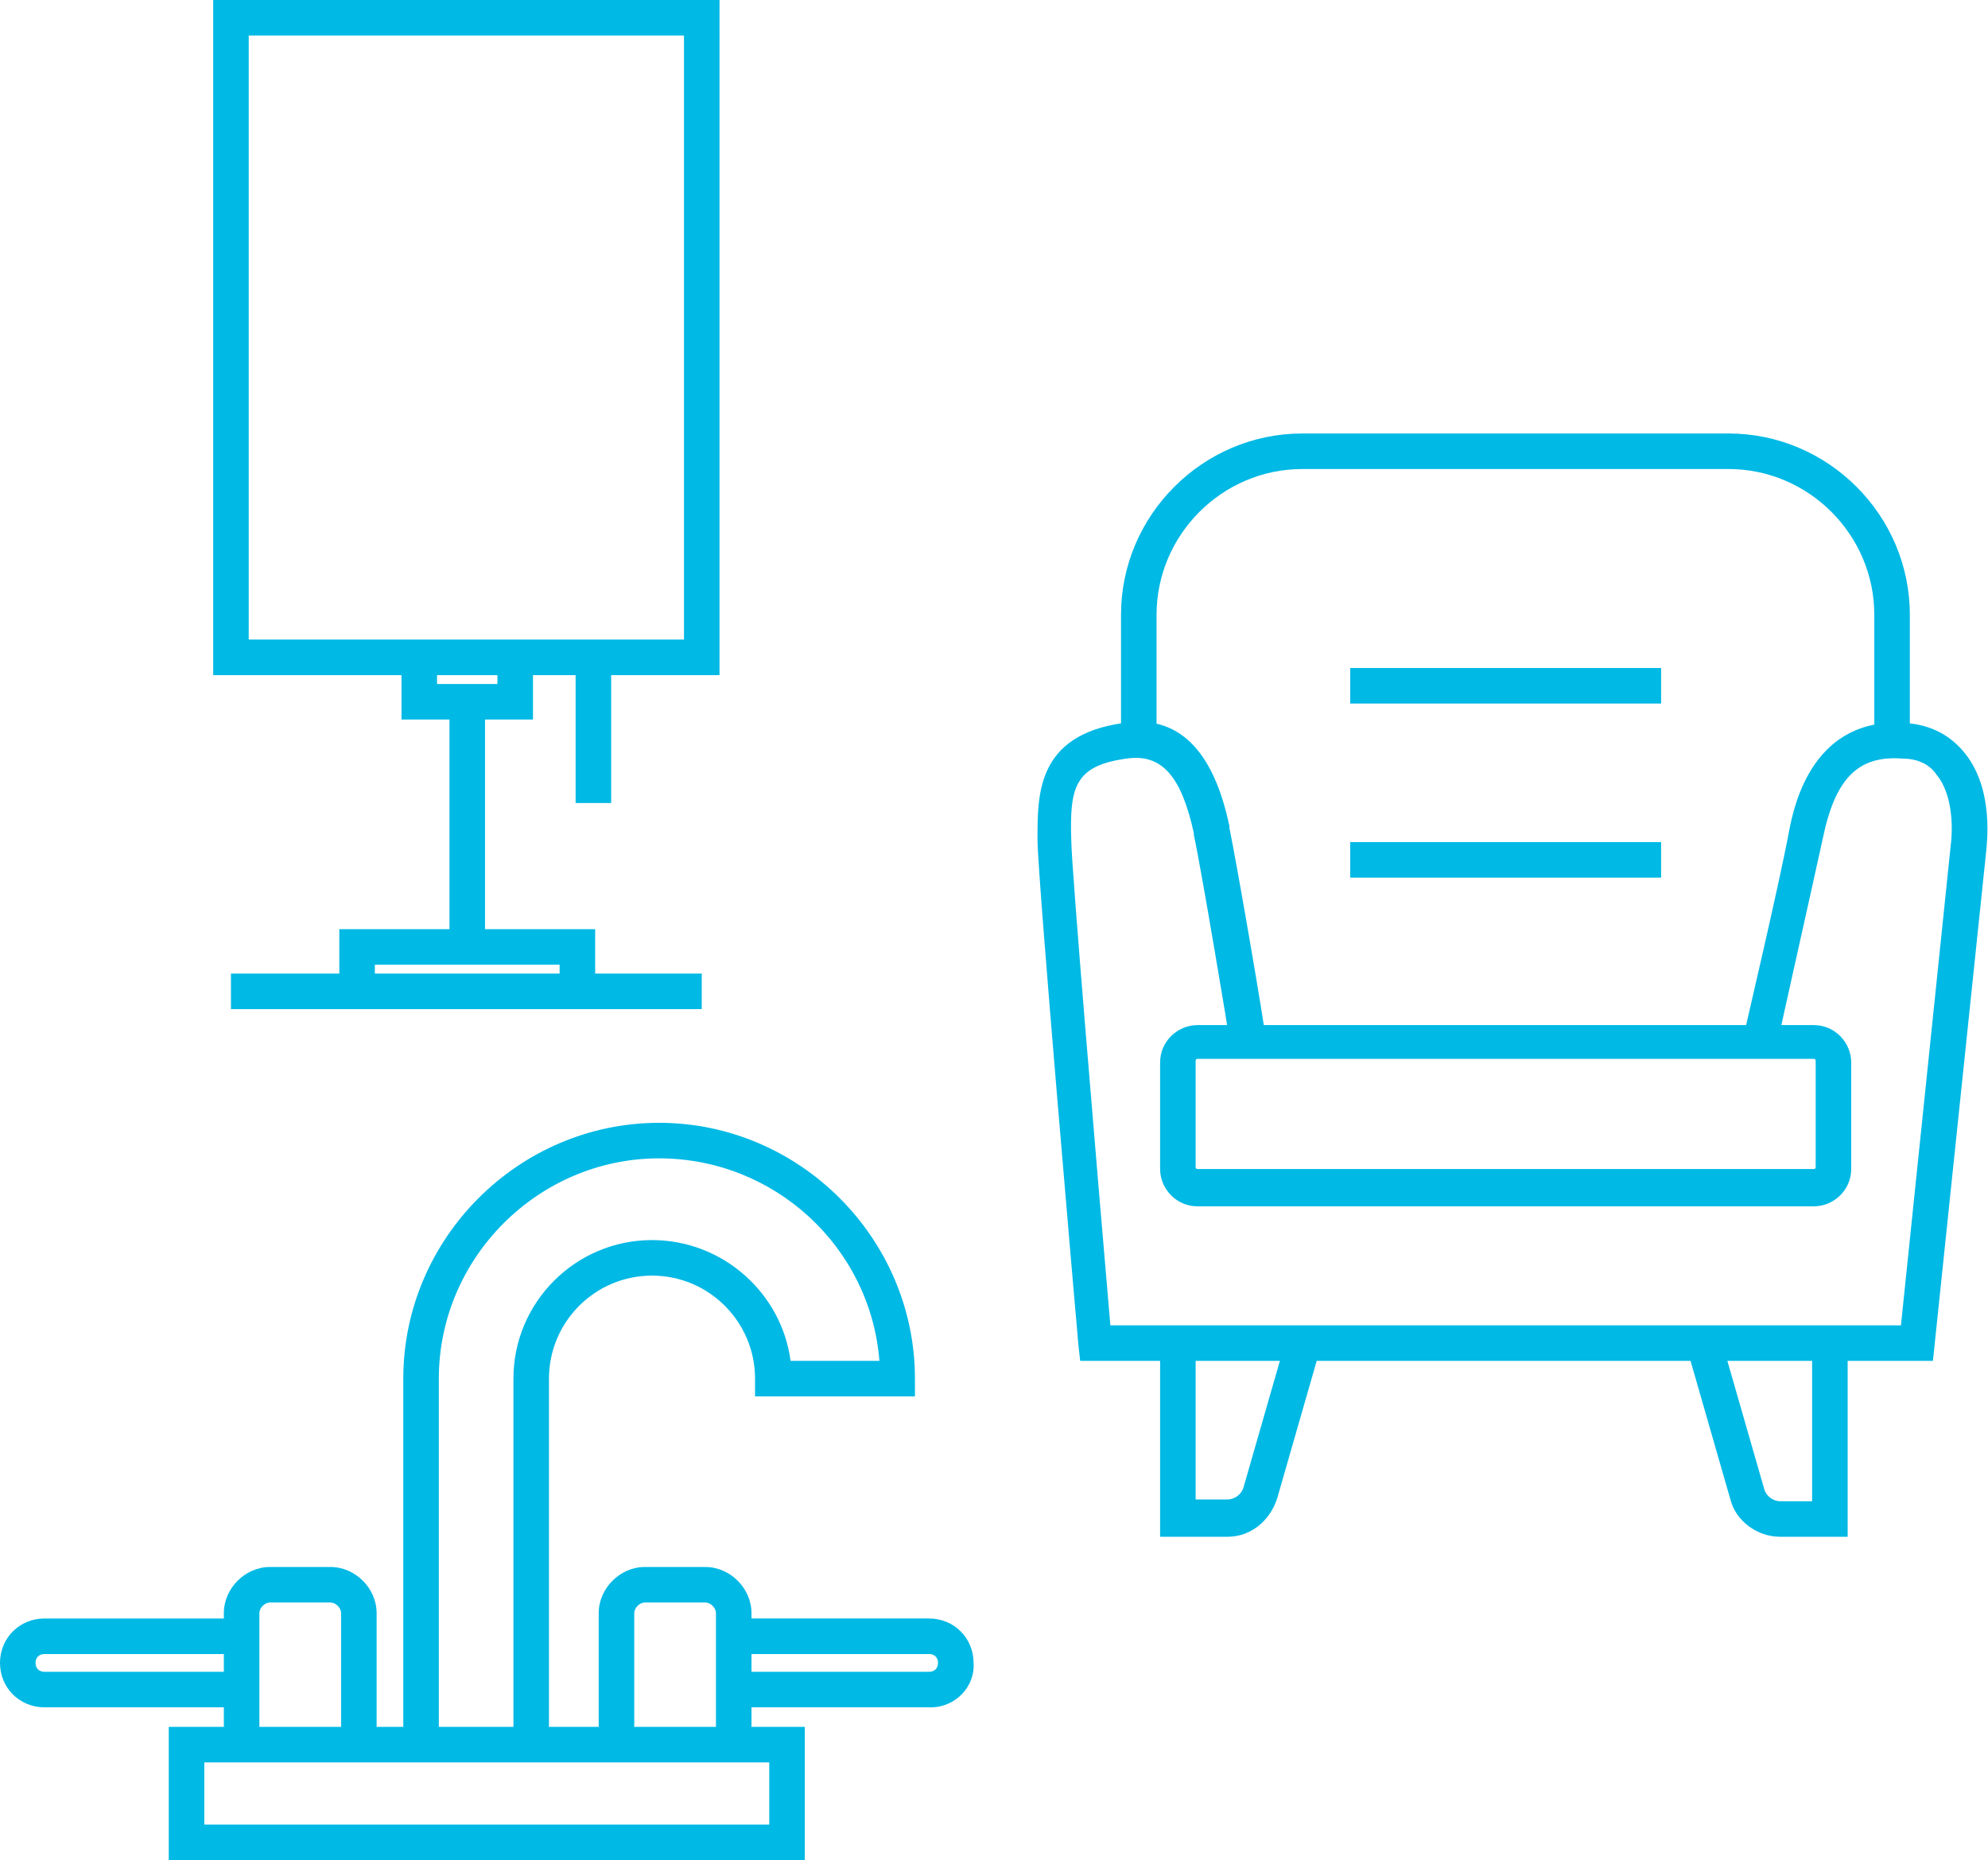 <?xml version="1.0" encoding="utf-8"?>
<!-- Generator: Adobe Illustrator 26.2.1, SVG Export Plug-In . SVG Version: 6.00 Build 0)  -->
<svg version="1.1" id="Layer_2_00000056405864629159620210000002203565175760176807_"
	 xmlns="http://www.w3.org/2000/svg" xmlns:xlink="http://www.w3.org/1999/xlink" x="0px" y="0px" viewBox="0 0 111.9 104.7"
	 style="enable-background:new 0 0 111.9 104.7;" xml:space="preserve">
<style type="text/css">
	.st0{fill:#00b9e5;}
</style>
<g>
	<path class="st0" d="M108.8,76.6h-48l-0.1-0.9c-0.1-1.1-2.3-26.4-2.3-28.4c0-2.5-0.1-5.9,4.8-6.6c3.1-0.5,5.1,1.5,6,5.8l0,0.1
		c0.4,1.9,2,11.2,2,11.6l-2,0.3c0-0.1-1.6-9.7-2-11.5l0-0.1c-0.7-3.2-1.8-4.5-3.8-4.2c-2.9,0.4-3.2,1.6-3.1,4.6
		c0,1.4,1.4,18,2.2,27.3H107l2.8-27c0.1-0.7,0.2-2.8-0.8-4c-0.4-0.6-1.1-0.9-1.9-0.9c-2.5-0.2-3.8,1.1-4.5,4.5
		c-0.7,3.2-2.5,11.2-2.5,11.3l-1.9-0.4c0-0.1,1.9-8.1,2.5-11.3c0.3-1.6,1.4-6.5,6.6-6.1c1.4,0.1,2.5,0.7,3.3,1.7
		c1.7,2.1,1.2,5.3,1.2,5.5L108.8,76.6z"/>
</g>
<g>
	<path class="st0" d="M102.1,67.9H67.4c-1.2,0-2.1-1-2.1-2.1v-6c0-1.2,1-2.1,2.1-2.1h34.7c1.2,0,2.1,1,2.1,2.1v6
		C104.2,67,103.2,67.9,102.1,67.9z M67.4,59.6c-0.1,0-0.1,0.1-0.1,0.1v6c0,0.1,0.1,0.1,0.1,0.1h34.7c0.1,0,0.1-0.1,0.1-0.1v-6
		c0-0.1-0.1-0.1-0.1-0.1H67.4z"/>
</g>
<g>
	<rect x="76" y="37.6" class="st0" width="17.5" height="2"/>
</g>
<g>
	<rect x="76" y="47.4" class="st0" width="17.5" height="2"/>
</g>
<g>
	<path class="st0" d="M107.5,42.5h-2v-7.9c0-4.5-3.7-8.2-8.2-8.2h-24c-4.5,0-8.2,3.7-8.2,8.2v7.9h-2v-7.9c0-5.6,4.6-10.2,10.2-10.2
		h24c5.6,0,10.2,4.6,10.2,10.2V42.5z"/>
</g>
<g>
	<path class="st0" d="M69.1,86.5h-3.8V76h2v8.4h1.8c0.4,0,0.8-0.3,0.9-0.7l2.3-8l1.9,0.6l-2.3,8C71.5,85.6,70.4,86.5,69.1,86.5z"/>
</g>
<g>
	<path class="st0" d="M104,86.5h-3.8c-1.3,0-2.5-0.9-2.8-2.1l-2.3-8l1.9-0.6l2.3,8c0.1,0.4,0.5,0.7,0.9,0.7h1.8V76h2V86.5z"/>
</g>
<g>
	<path class="st0" d="M45.3,104.7H9.5v-7.5h35.8V104.7z M11.5,102.7h31.8v-3.5H11.5V102.7z"/>
</g>
<g>
	<path class="st0" d="M21.2,97.9h-2v-7.1c0-0.3-0.3-0.6-0.6-0.6h-3.4c-0.3,0-0.6,0.3-0.6,0.6v7.1h-2v-7.1c0-1.4,1.2-2.6,2.6-2.6h3.4
		c1.4,0,2.6,1.2,2.6,2.6V97.9z"/>
</g>
<g>
	<path class="st0" d="M13,96.1H2.5c-1.4,0-2.5-1.1-2.5-2.5c0-1.4,1.1-2.5,2.5-2.5H13v2H2.5c-0.3,0-0.5,0.2-0.5,0.5
		c0,0.3,0.2,0.5,0.5,0.5H13V96.1z"/>
</g>
<g>
	<path class="st0" d="M42.3,97.9h-2v-7.1c0-0.3-0.3-0.6-0.6-0.6h-3.4c-0.3,0-0.6,0.3-0.6,0.6v7.1h-2v-7.1c0-1.4,1.2-2.6,2.6-2.6h3.4
		c1.4,0,2.6,1.2,2.6,2.6V97.9z"/>
</g>
<g>
	<path class="st0" d="M52.4,96.1H41.8v-2h10.5c0.3,0,0.5-0.2,0.5-0.5c0-0.3-0.2-0.5-0.5-0.5H41.8v-2h10.5c1.4,0,2.5,1.1,2.5,2.5
		C54.9,94.9,53.8,96.1,52.4,96.1z"/>
</g>
<g>
	<path class="st0" d="M30.9,98.4h-2V77.6c0-4.3,3.5-7.8,7.8-7.8c4,0,7.3,3,7.8,6.8l5,0c-0.5-6.4-5.9-11.4-12.4-11.4
		c-6.8,0-12.4,5.6-12.4,12.4v20.5h-2V77.6c0-7.9,6.5-14.4,14.4-14.4c7.9,0,14.4,6.5,14.4,14.4l0,1l-9,0l0-1c0-3.2-2.6-5.8-5.8-5.8
		c-3.2,0-5.8,2.6-5.8,5.8V98.4z"/>
</g>
<g>
	<rect x="32.4" y="37" class="st0" width="2" height="8.2"/>
</g>
<g>
	<path class="st0" d="M40.6,38H12V0h28.5V38z M14,36h24.5V2H14V36z"/>
</g>
<g>
	<rect x="13" y="54.8" class="st0" width="26.5" height="2"/>
</g>
<g>
	<polygon class="st0" points="33.5,55.2 31.5,55.2 31.5,54.3 21.1,54.3 21.1,55.2 19.1,55.2 19.1,52.3 33.5,52.3 	"/>
</g>
<g>
	<polygon class="st0" points="30,40.5 22.6,40.5 22.6,37.6 24.6,37.6 24.6,38.5 28,38.5 28,37.6 30,37.6 	"/>
</g>
<g>
	<rect x="25.3" y="39.5" class="st0" width="2" height="13.4"/>
</g>
</svg>
